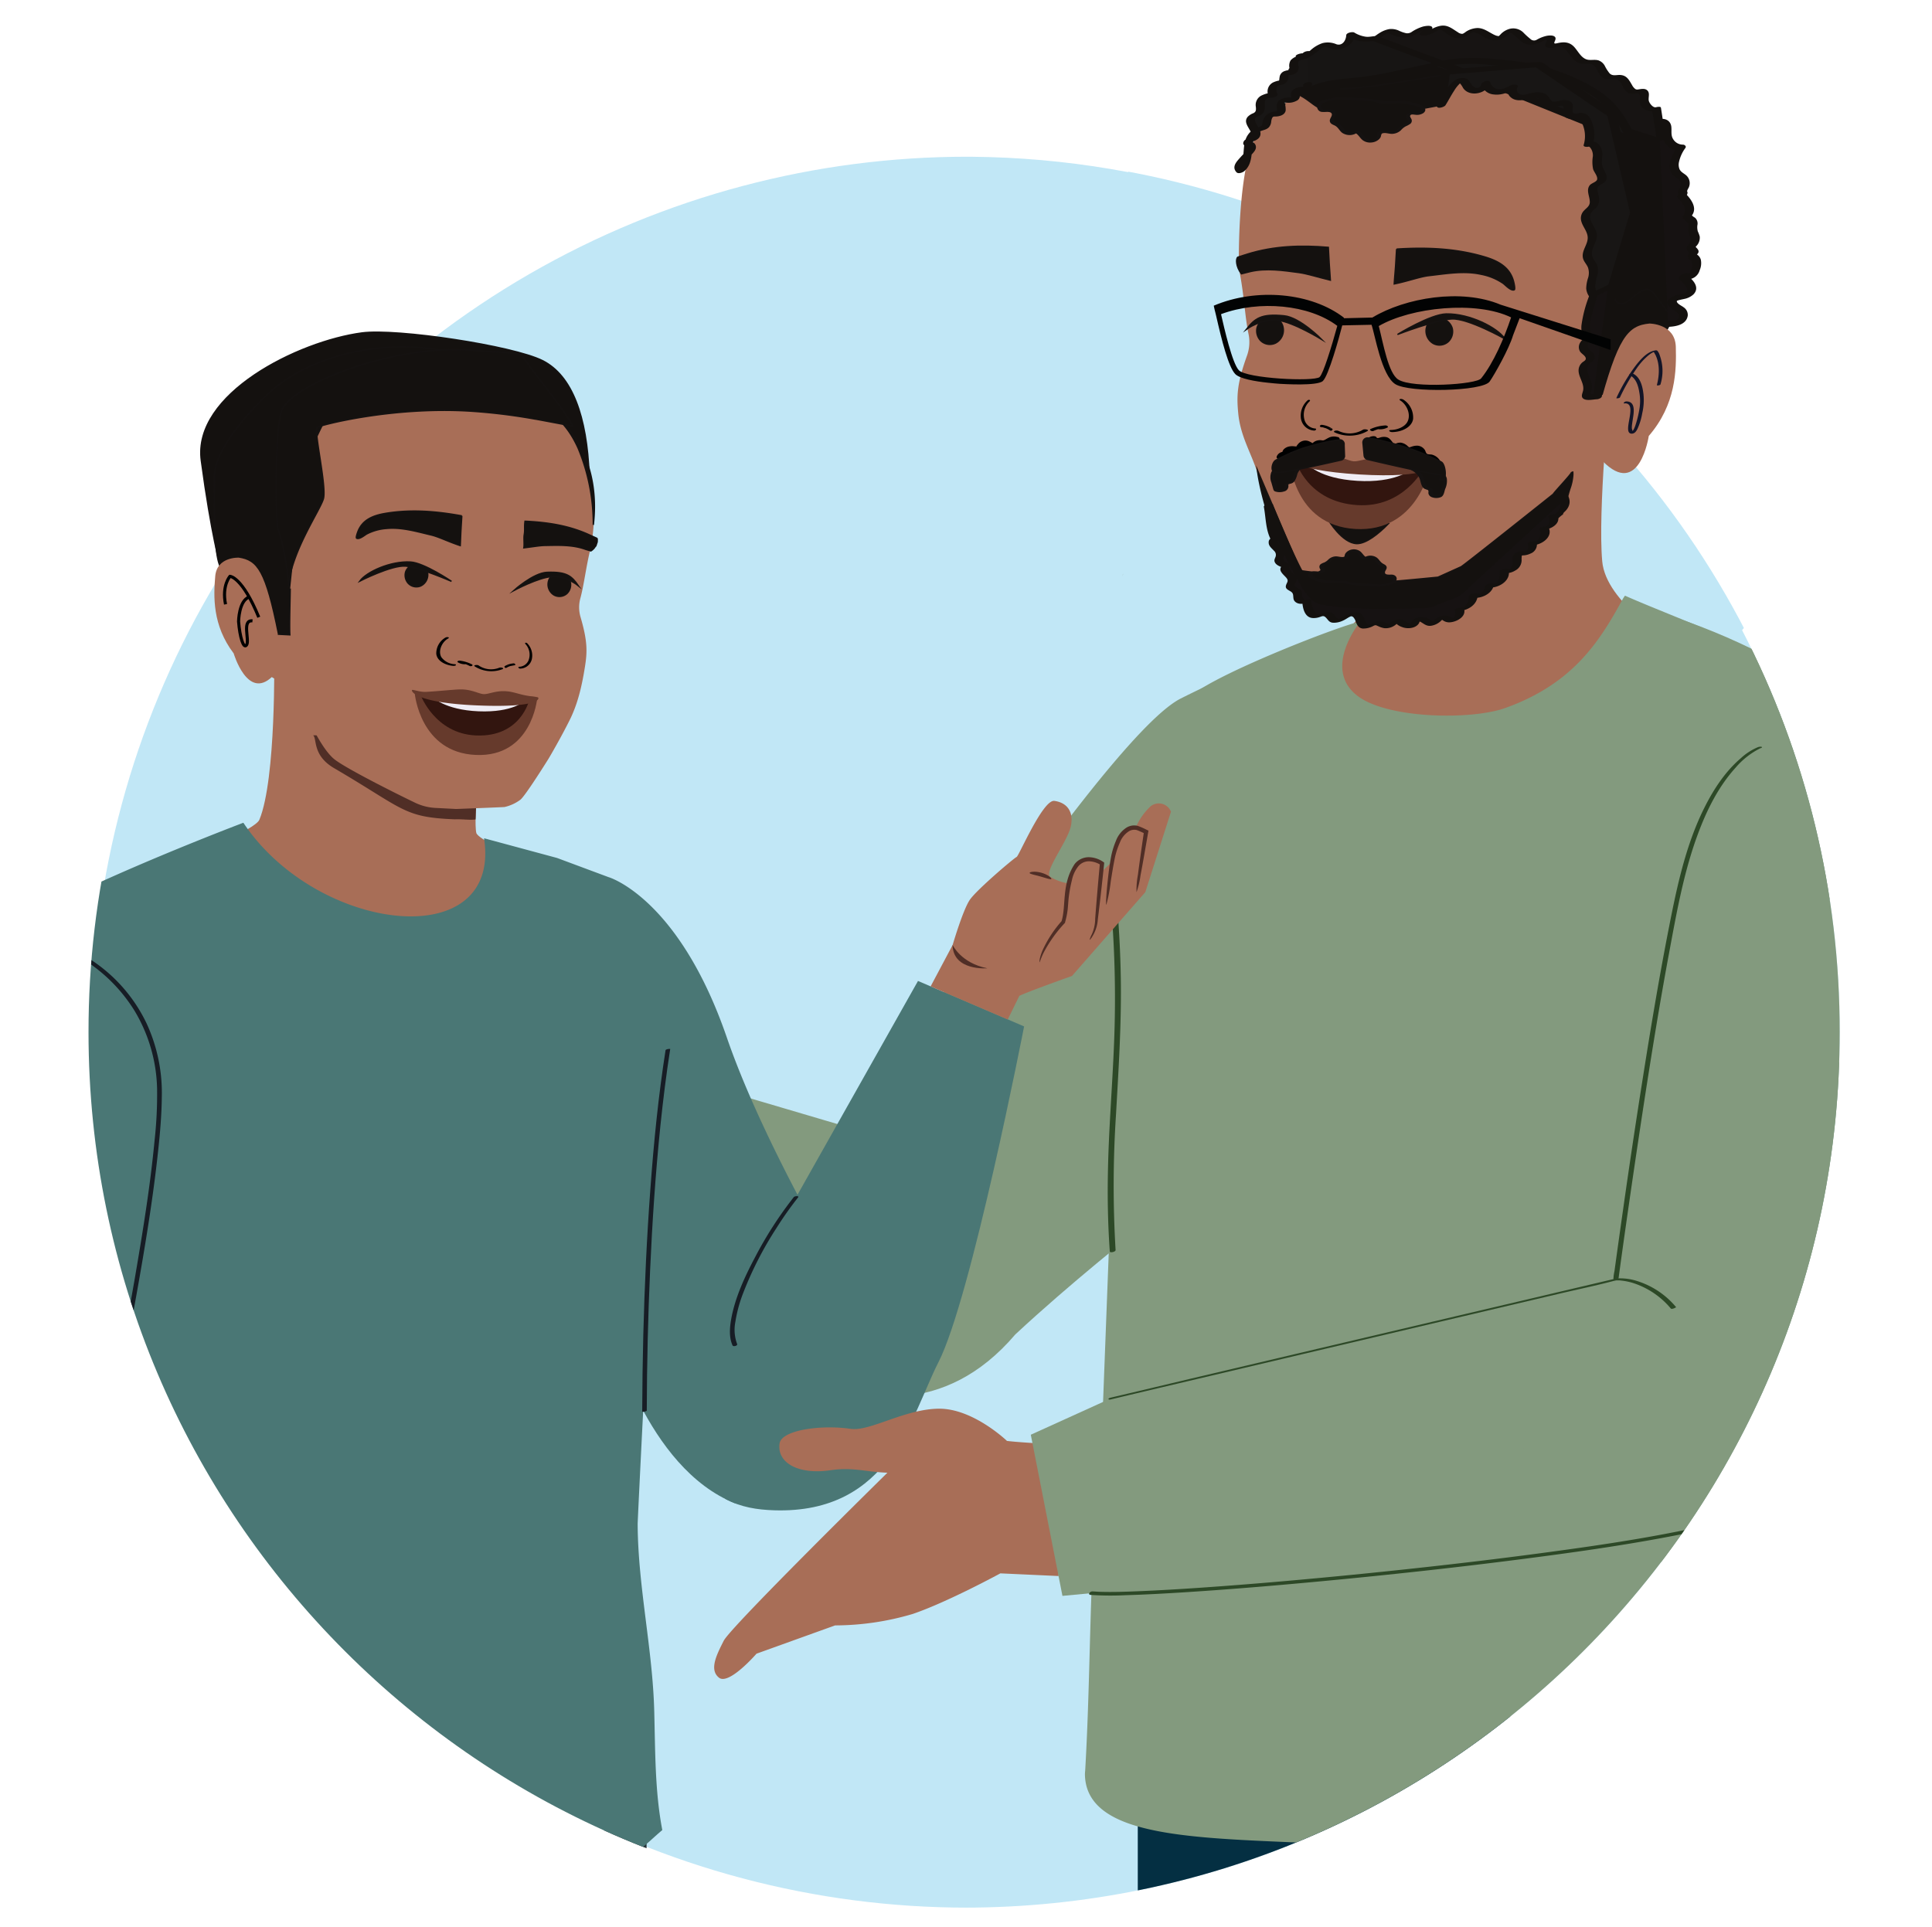<svg xmlns="http://www.w3.org/2000/svg" xmlns:xlink="http://www.w3.org/1999/xlink" viewBox="0 0 637.33 635.77"><defs><style>.cls-1,.cls-24{fill:none;}.cls-2{clip-path:url(#clip-path);}.cls-3{fill:#c1e7f6;}.cls-4{fill:#a86e57;}.cls-5{fill:#042f42;}.cls-6{fill:#839a7e;}.cls-7{fill:#253237;}.cls-8{fill:#4a7775;}.cls-9{fill:#83553d;}.cls-10,.cls-12{fill:#14110f;}.cls-10{stroke:#151211;stroke-width:0.45px;}.cls-10,.cls-24{stroke-miterlimit:10;}.cls-11{fill:#131427;}.cls-13{fill:#151211;}.cls-14{fill:#161212;}.cls-15{fill:#171413;}.cls-16{fill:#171514;}.cls-17{fill:#181615;}.cls-18{fill:#020303;}.cls-19{fill:#2d4927;}.cls-20{fill:#663a2c;}.cls-21{fill:#32150f;}.cls-22{fill:#f0edf5;}.cls-23{fill:#502e26;}.cls-24{stroke:#000;stroke-width:1.02px;}.cls-25{fill:#171d25;}</style><clipPath id="clip-path"><path class="cls-1" d="M574.68,207.92A126.58,126.58,0,1,0,372.12,56.79,289.78,289.78,0,0,0,192.57,80.31,126.6,126.6,0,0,0,37.2,272.77a289.59,289.59,0,0,0-8,67.79c0,159.53,129.33,288.85,288.85,288.85S606.88,500.09,606.88,340.56A287.59,287.59,0,0,0,574.68,207.92Z"/></clipPath></defs><g id="Layer_3" data-name="Layer 3"><g class="cls-2"><circle class="cls-3" cx="319.06" cy="340.56" r="288.85"/><path class="cls-4" d="M531,129.07s-3.94,39.51-2.46,56.12c1.24,13.85,22.63,26.16,22.63,26.16l-93.7,41.49-39-25.25s29.8-20.77,30.69-25.45-4.53-40.73-4.53-40.73"/><path class="cls-5" d="M375.33,663.44c67-15.93,113-44.5,151.52-82.64l1.1-14.52H375.33Z"/><path class="cls-6" d="M613.82,413.39c.46-38.61,1.66-74.29,1.66-74.29l-42.36,54.35c1.43-21.19,3.51-37.16,4.14-41.29,1.6-11,19.73-39.7,31.36-66.56a306.46,306.46,0,0,0-27.16-69.73c-17-8-35.58-14.94-45.42-19.34l-.62.93c-7.46,13.61-16.07,28-38.91,36.16-11.3,4-38.49,3.52-48.47-3.86-12.21-9,.68-24.65.68-24.65-6.24,1-53.91,19.65-57,25.93-.28.57-.47,1-.62,1.27l-21.39,77.42-6,157.35c-4.63,47.79-3.62,80.79-5.73,117.15a10.29,10.29,0,0,0-.08,1.46c.77,26.26,57.9,19.18,107.67,24.77,7.26.81,15.66,1.35,24.69,1.61A308.63,308.63,0,0,0,613.82,413.39Z"/><path class="cls-7" d="M213.29,656.08l0-50.54L131.43,596l-.87,19.14A307.38,307.38,0,0,0,213.29,656.08Z"/><path class="cls-4" d="M90.45,216.36s.7,40.62-4.89,54.12c-1.36,3.28-23.1,12.21-23.1,12.21l59.22,31.56,81.19-18s-44.7-17.39-45.74-21.43,1.42-34.13,1.42-34.13"/><path class="cls-6" d="M374.56,406.44s-7-36.91-20.52-50.78c-9-9.27-68.92,25.09-77.39,15.33l-130-38.37c-8.49-3.68-18.07-6.35-21.72,2.14l7.16,21.87c-3.34,7.77-6.36,38.31.9,42.64,31,18.51,116.32,51,128.94,55.47,21.89,7.76,49.6,13,73-14.45C353.13,423.34,374.56,406.44,374.56,406.44Z"/><path class="cls-8" d="M4.87,425.07A310.76,310.76,0,0,1,1.08,319.79c.1-.2.19-.41.29-.61,4.19-9,21.94-23.69,31-27.82,23.64-10.74,47.91-19.9,47.91-19.9,24.25,36.45,85.29,43.72,79.4,5.12l24.08,6.5,17,6.33c.08,0,23.15,6.83,39,52.89C253,380.78,283,429.53,283,429.53s-16.5,9.13-44.44,18.82c-8.13,2.54-20.65-22.32-24.21-20.66-.42.87-4,73.93-4,75.11.09,20.77,5,41.43,5.48,62.17.34,12.91.21,26.13,2.65,38.85-5.2,4.35-7.06,7.2-16.64,11.86-13.53,6.58-26.19,7.66-41.43,9.55,0,0-5.37,0-14-.18A309.81,309.81,0,0,1,22.13,480.54S8.19,446.05,4.87,425.07Z"/><path class="cls-9" d="M532.92,150.28a1.79,1.79,0,0,1,0,.24A.35.35,0,0,0,532.92,150.28Z"/><path class="cls-4" d="M473.07,198l-27.9-1.84-13.87-3.57c-1.42,0-7.16-14.52-8.08-16.36-2.83-5.72-6.53-13.22-8.2-19.4-1.79-6.61-5.77-12.42-6.54-20.35-.56-5.8-.47-9.85,2.9-19.19a13.25,13.25,0,0,0,.43-7.35c-1.1-5.45-1.37-11.81-2.69-19.11-.1-.58-.69-3.36-.45-4,0,0-.43-30.32,5.35-41S428.1,30.42,436.13,28.6s31.49.25,31.49.25l32.62-3.75,27.24,14.44,13.09,33.93-3.1,38.88L532.34,147"/><path class="cls-10" d="M528.32,109.21c-.25,3-4.44,17.9-4.87,20.82l15.58.16c5-10.18,11-22.15,12.84-24.87,2.91-4.23-4.44-25.88-4-33.76l.09-1.7c.4-7.56-6.48-19.79-18.4-32.71C509,14.92,510.05,14.71,477.35,16.06c-2.24.1-4.49.27-6.67.53C450.08,19,433,18.2,419.37,35c-9.8,12.1-2.19-3.24-1.66,5.4,1.07-17-2.6-3.07-.78-5,10.65-11.4,15.36,1.24,20.43.65a17,17,0,0,1,8.33,1c4.95,1.27,9.77.77,15.05.15,3.94-.46,13.93-2.41,14.78-2.58,2.7-1.76.71-12.06,5.6-12.64,11.36-1.34,26.67,4.1,32,6.8,6.36,3.19,21.61,10.16,18.94,27.4"/><path class="cls-10" d="M434.44,189a1.39,1.39,0,0,0,.53-.18c3-1.89,3.28-3,4.75-3.3a8.22,8.22,0,0,1,1.55-.31c4.21-.47,6.77-.84,17.81,6.58.22.15,15-1.33,15.27-1.34L482,187c1.29-.75,30.38-23.95,30.38-23.95.45-.79,5.74-6.35,6-7.11l.27-.12.18-.07a1.13,1.13,0,0,1,0,.15,4.78,4.78,0,0,1,0,1,16.33,16.33,0,0,1-.9,4.19c-.71,2.1-1.15,4.24-1.79,6.34-.22.75-.48,1.48-.77,2.2-3.29,1.93-24.62,27.36-36.53,32.87a51.35,51.35,0,0,1-9.62,1.17c-12.08.69-23.71.37-35.48-3.39a10.68,10.68,0,0,1-6.67-6.16c-3.33-8.29-10.67-26.71-12.27-39,3.09,7.18,9.62,22.55,14.11,33,.14.32,4.71.69,5.09.82"/><path class="cls-4" d="M528.59,152.05c12.25,12.59,15.31-8.21,15.31-8.21,9-10.43,9.12-21.68,8.92-29.38s-8.67-7.71-8.67-7.71c-7.2.67-10.47,4.48-16.85,28.63"/><path class="cls-10" d="M442.08,29.27c11.69.17,42.6-6.94,58.47-7.43,6.58-.21,27.84,16.71,30.56,20.5,6.22,8.67-9.4,27.65.95,55,3.42,9,9.11-6.41,13.6-.42s6.21,8.4,6.21,8.4c4.27-25.74,4.14-24.83-.75-50.54s-32.29-37.65-45.67-40.21S448.81,14.9,437,20"/><path class="cls-11" d="M534.41,131.08a64.14,64.14,0,0,1,5.5-9.54,21.19,21.19,0,0,1,4-4.4,7.6,7.6,0,0,1,1.26-.83,4,4,0,0,1,.38-.17c.26-.11,0,0,.25-.08-.15,0,.11,0-.06,0,.21,0-.25,0-.23,0s.57,1,.63,1.1c1.44,3.07,1.27,6.66.43,9.88-.07.27,1.11.1,1.19-.21a15.11,15.11,0,0,0-.26-9.65,4.09,4.09,0,0,0-.8-1.48.83.83,0,0,0-.66-.08c-2.62.4-4.78,2.89-6.32,4.83a58.06,58.06,0,0,0-6.51,10.87c-.09.2,1,.11,1.2-.21Z"/><path class="cls-11" d="M536,133.08c4.57-.12-1.24,10,2.28,10,1,0,1.52-.83,1.9-1.6a20.77,20.77,0,0,0,1.56-5.12,18.87,18.87,0,0,0,.41-6.3c-.29-2.52-1-5.69-3.57-6.84-.35-.16-1.46.35-1,.57,2.17,1,2.89,3.64,3.22,5.79a15.57,15.57,0,0,1,.11,4.72A34.41,34.41,0,0,1,539.6,140a9.83,9.83,0,0,1-.74,1.81,4.59,4.59,0,0,0-.37.57,1.84,1.84,0,0,1-.14.14l.4-.08a.53.53,0,0,1-.13-.13,7.47,7.47,0,0,1-.3-.91,7.35,7.35,0,0,1,.08-1.48c.13-1.08.35-2.16.47-3.24.22-2,.09-4.29-2.43-4.23-.44,0-1.28.69-.47.67Z"/><path class="cls-10" d="M472.72,105.21a4.71,4.71,0,0,1,5,1,4.48,4.48,0,0,1,1.34,2.13,4.63,4.63,0,0,1-1.14,4.23,4.32,4.32,0,0,1-5,.82,4.77,4.77,0,0,1-2.29-5.58,4.24,4.24,0,0,1,2-2.56"/><path class="cls-10" d="M421.15,105.07a4.7,4.7,0,0,0-5.06.86,4.54,4.54,0,0,0-1.38,2.11,4.67,4.67,0,0,0,1.06,4.25,4.33,4.33,0,0,0,5,.91,4.77,4.77,0,0,0,2.41-5.53,4.26,4.26,0,0,0-2-2.6"/><path class="cls-10" d="M436,112s-7.13-7.27-12.39-7.8c-7.68-.79-9.67.93-12.43,4.43,0,0,5.07-3.64,10.47-2.94C426.76,106.34,436,112,436,112Z"/><path class="cls-10" d="M461,110.36s10.84-6.7,16.13-6.78c7.72-.13,16.88,4.52,19.33,8.24,0,0-12.06-6.82-17.5-6.59C473.71,105.46,461,110.36,461,110.36Z"/><path class="cls-10" d="M460.71,82.18l-.33,5.5c-.09,1.4-.38,4.59-.45,6,4.48-.9,8.56-2.42,11.44-2.74,5.71-.64,11.59-1.7,17.25-.44a19.23,19.23,0,0,1,7.26,3c.69.49,2.51,2.55,3.62,2.12.45-.18-.13-2.48-.19-2.71-1.19-4.65-4.93-6.78-9.58-8.16-9.47-2.82-19.16-3.2-29-2.57"/><path class="cls-10" d="M408.36,84.84l3.14-1c8.72-2.71,17.63-3,26.69-2.23l.3,5.51c.08,1.4.3,3.92.37,5.32-4.12-1-7.7-2.16-10.35-2.51-5.25-.71-10.79-1.53-16-.34-.42.09-2.64.64-3,.75C407.67,87.94,407.65,85.28,408.36,84.84Z"/><path class="cls-10" d="M458,172.8l-19.8-1.22s4.6,7.73,9.43,7.78C450.64,179.39,454.73,176.17,458,172.8Z"/><path d="M441.62,142.21a8.55,8.55,0,0,0,8-.43c.51-.32,2.19,0,1.47.45a12,12,0,0,1-10.86.41c-.29-.16-.23-.38.13-.5a1.86,1.86,0,0,1,1.28.07"/><path d="M452.06,141.58a13.9,13.9,0,0,1,4.93-1.21,1.07,1.07,0,0,1,.75.25c.14.13.17.31,0,.42a5.23,5.23,0,0,1-2.7.6,1,1,0,0,1-.83-.34c-.15-.23.13-.38.36-.38a4.11,4.11,0,0,0,2.18-.49l.73.66a12.29,12.29,0,0,0-4.4,1.1,1,1,0,0,1-.9-.11c-.18-.11-.37-.37-.1-.5"/><path d="M458.8,141.86c2,0,4.33-.89,5.32-2.41,1.5-2.3.16-5.89-2.3-7.39-.27-.16-.13-.37.15-.43a1.6,1.6,0,0,1,1,.24,7,7,0,0,1,3.18,6.41c-.32,2-2.24,3.41-4.62,4a10.79,10.79,0,0,1-2.21.29c-.3,0-.84-.1-1-.34s.13-.35.41-.35"/><path d="M438,141.15a.26.26,0,0,0-.24-.39,2.3,2.3,0,0,1-1.54-.53c-.18.21-.35.43-.53.65a6.83,6.83,0,0,1,3.1,1.17.55.55,0,0,0,.64-.1c.12-.11.26-.36.07-.49"/><path d="M439.49,141.46a7.44,7.44,0,0,0-3.47-1.29.65.65,0,0,0-.53.23.29.29,0,0,0,0,.42"/><path d="M433.86,141.38a4,4,0,0,1-3.42-2.5,6.09,6.09,0,0,1,1.61-6.51.24.24,0,0,0-.09-.43.74.74,0,0,0-.69.22,6.75,6.75,0,0,0-2.16,5.52,4.68,4.68,0,0,0,2.94,4.06,4.78,4.78,0,0,0,1.43.32.7.7,0,0,0,.65-.32c.1-.24-.08-.35-.27-.36"/><path class="cls-12" d="M435.73,34a7.35,7.35,0,0,1,3.44-1.07l1.34-.38q5.91.11,11.81.55a8.42,8.42,0,0,1,2.86.57l.26.14q4.38,0,8.76.07l1.32.4a8.12,8.12,0,0,1,3.39,1.08,1.14,1.14,0,0,1-.33,2.13c-1.2.34-2.95-.35-3.8.31s.78,1.87.21,2.74c-.35.54-1.41.69-2.11,1.07s-1.13,1.21-1.91,1.7a4.05,4.05,0,0,1-3.1.32c-1.11.05-2.57-.44-2.94.31a1.26,1.26,0,0,0-.05.64,2.21,2.21,0,0,1-1.73,2,3.61,3.61,0,0,1-3.1-.53c-.75-.6-1-1.49-1.81-2a7,7,0,0,0-.86-.46,2.76,2.76,0,0,1-1,.57,3.64,3.64,0,0,1-3.1-.52c-.75-.6-1-1.5-1.82-2s-1.72-.7-2.05-1.35c-.52-1,1.24-2.27.35-3.14s-2.59-.1-3.77-.56A1.38,1.38,0,0,1,435.73,34Z"/><path class="cls-13" d="M436.14,34.16a8.51,8.51,0,0,1,3.17-.95A5.79,5.79,0,0,1,441,32.9c2.71.1,5.41.17,8.12.33,1.35.09,2.73.12,4.07.32a16.51,16.51,0,0,1,1.73.53,5.62,5.62,0,0,0,1.48.05h3.89a22.41,22.41,0,0,1,3.67.11c.53.1,1,.31,1.57.42.93.19,3.09.4,3.27,1.62s-2.24.75-2.84.78a2.6,2.6,0,0,0-1.88.73,1.19,1.19,0,0,0,0,1.33,3.28,3.28,0,0,1,.35.79c.09.83-.61.87-1.2,1.11a5.27,5.27,0,0,0-1.93,1.38c-1.16,1.17-2.36.85-3.83.76a5.07,5.07,0,0,0-2.42.12c-.82.37-.67.85-.81,1.6-.37,2-3.05,1.49-4,.33a6.4,6.4,0,0,0-2.28-2.08,1.09,1.09,0,0,0-1,.2c-1.34,1-2.85.24-3.69-.86A6,6,0,0,0,442,41.13c-.57-.39-1.61-.58-1.91-1.25s.27-1.24.48-1.85c.37-1.12-.42-1.7-1.47-1.83-.62-.07-1.25,0-1.87,0-1.26-.06-1.95-1.16-.92-2.12.56-.53-.73-.55-1.06-.24a1.69,1.69,0,0,0,1,3.09c.87.13,3-.41,3.11.84,0,.8-.84,1.43-.66,2.29s1.08,1.07,1.71,1.41c1.06.58,1.42,1.63,2.33,2.34a4.42,4.42,0,0,0,5.24-.22l-1.05.21c1.24.59,1.58,1.64,2.58,2.44a4.06,4.06,0,0,0,2.82.78,4.18,4.18,0,0,0,2.33-.86,2.55,2.55,0,0,0,.82-1c.06-.17.07-.35.12-.51.15-.48.17-.62.68-.71,1-.19,2.16.33,3.21.21a4.43,4.43,0,0,0,2.66-1.19,5.39,5.39,0,0,1,1.64-1.31A7,7,0,0,0,465,41a1.29,1.29,0,0,0,.65-1.59c-.09-.31-.52-.78-.48-1.11.08-.81,1.28-.45,1.81-.43a3.8,3.8,0,0,0,2.61-.6c1.89-1.61-1.19-2.93-2.45-3.22-.77-.17-1.53-.36-2.31-.55a17.91,17.91,0,0,0-3.81-.16,41.47,41.47,0,0,1-4.86,0c-1.22-.17-2.36-.6-3.61-.7-3.76-.31-7.54-.49-11.31-.55a8.63,8.63,0,0,0-2.13.41,9.9,9.9,0,0,0-3.81,1.21C434.58,34.25,435.71,34.45,436.14,34.16Z"/><path class="cls-12" d="M459.63,192.09a5.86,5.86,0,0,1-2.81.82l-1.09.3q-4.78-.17-9.55-.61a6.7,6.7,0,0,1-2.3-.49l-.22-.12c-2.36,0-4.72-.06-7.08-.17l-1.07-.34a6.68,6.68,0,0,1-2.73-.92.93.93,0,0,1,.29-1.72c1-.26,2.39.32,3.08-.2s-.6-1.53-.13-2.22c.29-.44,1.15-.55,1.72-.84s.93-1,1.57-1.35a3.32,3.32,0,0,1,2.51-.22c.9,0,2.08.39,2.39-.21a1,1,0,0,0,.05-.52,1.77,1.77,0,0,1,1.43-1.57,2.91,2.91,0,0,1,2.5.46c.6.5.79,1.22,1.44,1.69a5.62,5.62,0,0,0,.69.38,2.17,2.17,0,0,1,.85-.45,2.92,2.92,0,0,1,2.5.47c.6.49.79,1.22,1.44,1.68s1.39.59,1.64,1.12c.41.84-1,1.82-.32,2.54s2.1.11,3.05.5A1.12,1.12,0,0,1,459.63,192.09Z"/><path class="cls-13" d="M459.21,191.89a8.58,8.58,0,0,1-3.94.91c-2.07-.06-4.15-.2-6.21-.36-1-.08-2-.14-3-.26s-1.69-.56-2.6-.58a53.42,53.42,0,0,1-6.33-.16c-.42-.06-.79-.23-1.2-.33a5.46,5.46,0,0,1-2.54-.86c-.62-.59-.29-1,.42-1.08.33,0,.68.07,1,.08a3.13,3.13,0,0,0,1.54-.28c1.44-.77-.22-1.83.48-2.58.39-.42,1.22-.48,1.7-.84.3-.23.5-.52.78-.76.71-.62,1.35-.47,2.2-.4s2.77.48,3.35-.62c.2-.38,0-.77.27-1.15.59-.85,2.06-.63,2.73.08s1,1.4,1.94,1.87a1,1,0,0,0,.94-.12,2.08,2.08,0,0,1,2.83.62,5.15,5.15,0,0,0,1,1.2c.51.37,1.56.56,1.57,1.34,0,.45-.45.87-.54,1.31-.15.75.32,1.18,1,1.34a7,7,0,0,0,1.45.07c.93,0,2,.68,1,1.64-.56.53.74.55,1.07.24,1-.92.8-2.22-.58-2.57-.7-.18-2.67.29-2.67-.76,0-.61.65-1.06.57-1.72s-.73-.9-1.24-1.2c-.92-.54-1.24-1.4-2.05-2a3.73,3.73,0,0,0-4.29.1l.94-.12c-1-.52-1.36-1.55-2.28-2.16a3.59,3.59,0,0,0-2.42-.5,3.4,3.4,0,0,0-2,1,1.87,1.87,0,0,0-.45.72c-.16.51,0,.7-.54.77-.93.12-1.87-.32-2.83-.17a3.8,3.8,0,0,0-2.07,1,4.34,4.34,0,0,1-1.4,1,4.82,4.82,0,0,0-1.1.52,1.11,1.11,0,0,0-.32,1.45c.2.5.53.85-.28,1-.4,0-.86-.08-1.27-.07A2.67,2.67,0,0,0,432,189c-1.27,1.35.95,2.33,2,2.59.68.18,1.38.37,2.06.53a17.84,17.84,0,0,0,3.35.17,23.53,23.53,0,0,1,3.76.1c1,.19,2,.5,3,.6a83.51,83.51,0,0,0,9.07.58,11.1,11.1,0,0,0,1.88-.35,7.37,7.37,0,0,0,2.92-.94C460.78,191.81,459.65,191.6,459.21,191.89Z"/><path class="cls-14" d="M550.29,106.87a7.38,7.38,0,0,0,3.5-.58,2.55,2.55,0,0,0,1.39-3c-.7-1.76-3.85-2.21-3.57-4.08,1.64-1.77,5.31-.88,6.29-3.09.8-1.78-1.07-3.55-2.71-4.61,1.23-1.07.83-.07,2.43-.4s2.64-4.1,1.81-5.49c-.94-1.58-1.55-.37-.89-2.08,1.27-.34-1.43-1.53-.44-2.39a3,3,0,0,0,.9-3.52c-.77-1.38-.58-2.37-.48-4,.09-1.35-2.54-1.71-1.69-2.75,1.55-1.91-.3-4.64-2.05-6.37,1.1-.67-.19-1,.53-2a3.11,3.11,0,0,0,.11-3.62,14.16,14.16,0,0,0-1.88-1.44c-2.46-2.14-.74-6.14,1.11-8.83a4.68,4.68,0,0,1-4.71-4,14.77,14.77,0,0,0-.18-3.2c-.35-1-1.77-1.77-2.49-1"/><path class="cls-12" d="M549.76,107.84c2.56,0,6.56-.49,7-3.73a3,3,0,0,0-1.33-2.7c-.68-.55-2.07-1.06-2.33-2-.06-.22-.24.11,0-.1a2.29,2.29,0,0,1,.69-.26c.56-.17,1.15-.26,1.72-.4a6.23,6.23,0,0,0,3.14-1.53c2.28-2.38-.29-5-2.33-6.4l-.19,1.36c.82-.68-1.21-.34-.53-.08a2.63,2.63,0,0,0,.83.14,4.08,4.08,0,0,0,4.27-3,5.77,5.77,0,0,0,.37-3.45,3.06,3.06,0,0,0-.93-1.46c-.08-.06-.37-.37-.51-.35-.23-.14-.19,0,.1.32a2.7,2.7,0,0,1,.18-.57l-.76.64c.74-.26,1.42-.89,1.09-1.71a2.79,2.79,0,0,0-.61-.8,1.27,1.27,0,0,1-.26-.36c0-.09,0-.07-.08.08l.26-.25a3.93,3.93,0,0,0,1.16-3.19,10.8,10.8,0,0,0-.64-1.72,5.34,5.34,0,0,1-.14-2,2.52,2.52,0,0,0-.66-2.37c-.27-.25-.76-.45-1-.75s0-.18.19-.64c1.25-2.38-.76-5-2.38-6.64l-.4,1.18a1.79,1.79,0,0,0,1-1.59c0-.15-.15-.34-.14-.48a3.71,3.71,0,0,1,.47-1,3.45,3.45,0,0,0-.9-4.29c-.75-.6-1.63-1-2.06-1.9a4,4,0,0,1-.22-2.21A12.12,12.12,0,0,1,556,48.79c.38-.57-.34-1.08-.85-1.07a3.74,3.74,0,0,1-3.2-1.8c-.83-1.28-.45-2.68-.61-4.09-.3-2.74-3.42-3.32-5.3-1.71-.52.44-.21,1.06.34,1.25a2.23,2.23,0,0,0,2.07-.55l-.83.3.25.16c.15.29.34.41.45.74a6.71,6.71,0,0,1,.09,1.95,5.48,5.48,0,0,0,.67,2.89,5.77,5.77,0,0,0,5,2.79l-.85-1.08c-1.53,2.28-3.37,5.73-1.92,8.46.75,1.41,3,1.91,3.12,3.57.09,1-.53,1.53-.78,2.38a1.66,1.66,0,0,0-.07.7,1.35,1.35,0,0,0,.08.36c0,.22.08.21.14,0-.32.23-.79.8-.41,1.19,1.24,1.25,3.25,3.46,2.23,5.34-.26.48-.61.83-.41,1.41s.76.84,1.18,1.18c.73.59.58,1,.54,1.89a6.17,6.17,0,0,0,.24,2.3c.38,1.06.91,1.8.21,2.91-.37.58-1,.9-1,1.66a2.19,2.19,0,0,0,.67,1.29c.09.09.17.19.25.28.22.39.42.17.59-.66-.4-.1-.8.78-.9,1a1.42,1.42,0,0,0-.06,1.38c.36.5.92.52,1.17,1.21a4.34,4.34,0,0,1-.84,3.8c-.24.21.41,0,0,0-.23,0-.47-.12-.72-.13a3.39,3.39,0,0,0-2.29.9c-.44.36-.82.94-.2,1.36,1.23.82,4.17,3.65,1.42,4.47-1.67.49-3.89.6-5.06,2.09s.92,2.84,1.94,3.53c.74.49,1.65,1.1,1.43,2.12-.29,1.39-1.83,1.36-3,1.37-.65,0-1.6.18-1.91.85s.24,1.08.85,1.08Z"/><path class="cls-15" d="M548,45.74c-.26-1.45-1.27-8.35-1.53-9.8a3.22,3.22,0,0,1-4.07-2.89c0-1,.36-2.16-.4-2.76s-1.92.08-2.91,0c-2.2-.21-2.34-3.8-4.37-4.66-1.28-.54-2.81.22-4.11-.26-2-.73-2.14-3.74-4-4.65-1.3-.64-2.9,0-4.28-.46-3-1-3.82-5.47-7-5.65-1.14-.07-2.24.66-3.38.51-2-.28,1.11-2.27-.91-2.66-1.86-.35-3.44,1.56-5.32,1.68-3.07.2-4.88-5-7.77-4-1.25.44-2,1.81-3.2,2.3-2.86,1.16-5.59-3-8.62-2.44-1.52.29-2.67,1.75-4.22,1.87-2.4.2-4.1-2.84-6.51-2.76-1.92,0-3.43,2.1-5.33,1.91-1.34-.14,2-1.47.71-1.72-2.26-.44-4.06,2-6.32,2.36-1.9.31-3.68-.86-5.52-1.41s-6.11,2.91-6.26,4.82"/><path class="cls-12" d="M549.44,45.34c-.57-3.25-1-6.53-1.53-9.79-.09-.52-1.37-.24-1.61-.17-1,.27-2.18-1.3-2.38-2.09-.26-1,.37-2.32-.31-3.24s-1.84-.75-2.76-.61c-.61.09-1,.23-1.48-.14a3.92,3.92,0,0,1-1-1.26c-1-1.7-1.73-3.18-3.89-3.3-1.22-.07-2.49.45-3.48-.51a13,13,0,0,1-1.63-2.55,3.93,3.93,0,0,0-2-1.74c-1.32-.43-2.77.09-4.06-.36-1.86-.66-2.81-2.84-4.1-4.18-1.59-1.65-3.46-1.62-5.57-1.13s.21-1.19-.72-2.12c-.59-.59-1.91-.46-2.63-.34a11.34,11.34,0,0,0-3.26,1.25,1.73,1.73,0,0,1-2.23-.25,24.55,24.55,0,0,1-2.08-1.87A4.76,4.76,0,0,0,498,9.52,6.44,6.44,0,0,0,495.34,11c-.31.27-.76.9-1.17,1,.38-.1-.4-.18-.44-.19a7.38,7.38,0,0,1-.82-.33c-1.85-.89-3.44-2.27-5.6-2.23a7.44,7.44,0,0,0-3.38,1c-.45.25-1.07.85-1.56.92a2.5,2.5,0,0,1-1.45-.54c-1.85-1.13-3.29-2.48-5.62-2.13a8.85,8.85,0,0,0-3,1.11,7.5,7.5,0,0,0-1.33.74c-.06.63.59,0,.7-.12.35-.28,1.11-.78.76-1.29-.48-.7-2.3-.34-2.93-.2a13.69,13.69,0,0,0-3.68,1.7,2.59,2.59,0,0,1-1.93.52,11,11,0,0,1-2.22-.75,6,6,0,0,0-3.38-.61,8.82,8.82,0,0,0-3.17,1.26c-1.51.93-3.64,2.55-3.91,4.45-.12.9,2.79.36,2.9-.45.22-1.6,2.11-3.26,3.51-3.86a1.69,1.69,0,0,1,.27-.12c-.16,0-.41-.15.24.13s1.17.45,1.76.68a8.18,8.18,0,0,0,3.9.67,8.67,8.67,0,0,0,3.14-1c.53-.27,1-.59,1.54-.89.24-.15.5-.27.75-.41a1.38,1.38,0,0,0,.42-.31c-.43.47-2.24,1.48-.8,1.89a5.19,5.19,0,0,0,3-.36,10.16,10.16,0,0,0,1.56-.75c.38-.21.92-.7,1.35-.74.94-.08,2,1,2.75,1.46a6.89,6.89,0,0,0,2.57,1.24,6,6,0,0,0,3.18-.38c.93-.36,2.07-1.51,3.06-1.44A7.14,7.14,0,0,1,489,11.91a10.5,10.5,0,0,0,2.78,1.29,6.26,6.26,0,0,0,5.65-1.73,4.43,4.43,0,0,1,.8-.71s-.37,0-.14,0a2.29,2.29,0,0,1,1,.53A20.38,20.38,0,0,1,501.07,13a5.37,5.37,0,0,0,4.72,1.73,10.41,10.41,0,0,0,3.15-1.17c.6-.32,1.57-.82,1.19.25-.14.39-.5.85-.35,1.29.25.76,1.52.72,2.12.69,1.05-.05,2.28-.77,3.29-.34a5.81,5.81,0,0,1,2,1.85c1.19,1.5,2.27,3.21,4.26,3.66,1.2.28,2.63-.19,3.75.31s1.48,1.56,2,2.47a4.65,4.65,0,0,0,1.92,2.12c1.3.61,2.58,0,3.9.24,2,.33,2.22,3.33,3.77,4.38,1,.68,2,.39,3.16.32,1.59-.1.82,1.93,1,2.95.37,2.69,3.47,3.34,5.66,2.75L545,36.33c.57,3.26,1,6.54,1.53,9.8.13.76,3.07.09,2.92-.79Z"/><path class="cls-16" d="M518.06,26.37c10.94,4.89,15.31,9,20.29,19.94L475.66,21a57.27,57.27,0,0,1,13.87-.75C501.46,21.29,507.13,21.48,518.06,26.37Z"/><path class="cls-12" d="M516.93,27.17c4.34,1.95,8.72,4.17,12.16,7.54s5.8,7.64,7.8,12l2.32-1.32L518,36.82,484.24,23.17l-7.72-3.11-1,1.91a57.49,57.49,0,0,1,12.56-.82c3.56.23,7.14.57,10.68,1a62.93,62.93,0,0,1,18.46,5.16c1.12.5,3.38-1.11,1.71-1.85a65.21,65.21,0,0,0-19.12-5.29c-3.62-.42-7.27-.78-10.91-1a62.18,62.18,0,0,0-13.07.83c-.87.14-2.54,1.3-1,1.92L496,30.47l33.76,13.64,7.72,3.12c.61.25,2.78-.32,2.32-1.32-2.07-4.49-4.45-8.95-8-12.44s-8-5.86-12.58-7.9a2.09,2.09,0,0,0-2.09.2C516.72,26.06,516.24,26.86,516.93,27.17Z"/><path class="cls-16" d="M426.54,22.71c.32-.13.63-.25.93-.4,1.55-.74,2.83-2.95,1.5-4,3,1.4,5.49-3.82,8.81-3.6a18.14,18.14,0,0,1,2.74.79,4.37,4.37,0,0,0,5.07-4.07,10.53,10.53,0,0,0,7.94,1.27L475.66,21c-10,1.59-20.21,4.78-29.75,5.5-4.6.34-9.28.84-13.47,2.75-3.06,1.4-6.89,2.06-10,3.55C423.78,29.42,425.12,26.05,426.54,22.71Z"/><path class="cls-12" d="M427.11,23.27c1.84-.74,5.49-3.33,3.22-5.56L427.8,19a5.64,5.64,0,0,0,5-.69A25.83,25.83,0,0,0,435,16.69a5.2,5.2,0,0,1,2-1.23c.88-.15,2.11.68,3,.82a6.64,6.64,0,0,0,3.27-.43,5.56,5.56,0,0,0,3.83-4.66l-2.63.88a12.64,12.64,0,0,0,9.29,1.28h-1.35l19.35,7.27,2.79,1.05,1.37-1.46c-9.44,1.53-18.67,4.4-28.2,5.36-4.52.46-9,.7-13.35,2.15-2,.68-4,1.61-6,2.25a52.52,52.52,0,0,0-6.46,2.25l2,.37c1.36-3.37,2.71-6.73,4.13-10.08.36-.85-2.53-.53-2.92.39-1.41,3.35-2.76,6.71-4.12,10.08-.36.88,1.75.49,2,.36a50.73,50.73,0,0,1,6.11-2.12c2.05-.65,4-1.58,6-2.26,4.21-1.4,8.66-1.45,13-1.95,9.22-1.06,18.16-3.78,27.31-5.26.38-.06,2.55-1,1.38-1.45l-21.36-8a4.4,4.4,0,0,0-1.37-.4c-1.2,0-2.32.37-3.56.21a10,10,0,0,1-3.78-1.38c-.55-.32-2.58.05-2.63.88-.09,1.77-1.3,3.6-3.22,3a7.16,7.16,0,0,0-4.58-.39,10.87,10.87,0,0,0-3.56,2c-.66.51-1.74,1.77-2.63,1.41-.54-.23-3.38.41-2.53,1.24,1.32,1.3-.47,2.85-1.64,3.32-.38.15-1.18.62-.79,1.12S426.68,23.44,427.11,23.27Z"/><path class="cls-14" d="M418.38,166.84c.59,3,.8,8,2.23,10.66-1.1.29-.74,2,.07,2.82s1.94,1.7,1.64,2.8c-.1.39-.38.71-.48,1.1-.3,1.21,1.17,2.05,2.36,2.44-.86.59-.23,2,.55,2.64s1.79,1.57,1.46,2.56c-.17.48-.64.86-.66,1.37,0,1.07,1.72,1.17,2.26,2.1.31.53.12,1.21.24,1.82a2,2,0,0,0,3,1.19c.12,2.18.9,5,3.09,5,1.35,0,2.71-1.23,3.91-.61.74.38,1,1.32,1.71,1.8,2.29,1.65,5.49-3.16,7.78-1.5,1.23.89,1.06,3.12,2.47,3.68s2.62-1,4.05-1.06,3,1.55,4.47.91c.61-.28,1-.92,1.51-1.33,1.23-.94,2.33.64,3.78,1.18,2.59,1,2.92-.92,2.92-.92.88-1.8,1.9-1.6,3.59-.53A4.23,4.23,0,0,0,472,206c1.62.17,2.53-2.47,4.14-2.23a5.1,5.1,0,0,1,1.58.83c1.92,1,4.5-1.48,3.54-3.44a4.54,4.54,0,0,0,4.64-4.65,4.11,4.11,0,0,0,5.34-3.29c2.67.89,5.7-2.17,4.79-4.83a3.26,3.26,0,0,0,4.35-2.76c0-1-.35-2.37.54-2.91.59-.35,1.33,0,2,0a2.61,2.61,0,0,0,2.39-3.44c2.64.81,5.33-2.79,3.8-5.1,2.09.59,4.15-2.24,3-4.05,2.91.07,5.08-3.7,3.58-6.18l-35.37,32.58-8.85,3.46s-30.76,1.12-36.4-1.8S418.38,166.84,418.38,166.84Z"/><path class="cls-12" d="M416.92,167.23c.67,3.51.58,7.41,2.23,10.66l1-.75c-.87.35-1.67.8-1.64,1.84,0,1.23,1,1.89,1.74,2.73a1.8,1.8,0,0,1,.53,2c-.19.56-.5,1-.32,1.58.33,1.07,1.63,1.58,2.59,1.91l-.13-.48c-1.59,1.48.64,2.93,1.48,4s0,1.51-.21,2.56c-.15.69.29,1.1.84,1.43.74.46,1.43.67,1.55,1.65s0,1.57.71,2.21c1.34,1.17,3.56.58,4.91-.23l-2.59.33c.15,2.1.8,5,3.33,5.24a5.92,5.92,0,0,0,2.09-.22c.82-.21,1.43-.73,2.16-.1.91.78,1.11,1.73,2.48,1.87a6.79,6.79,0,0,0,3.34-.69c1-.42,1.82-1.16,2.81-1.49.39-.13-.31-.07,0,0a1.63,1.63,0,0,1,.64.39,3.94,3.94,0,0,1,.76,1.39c.45,1.13.91,2.14,2.23,2.31a6.71,6.71,0,0,0,3.63-.87c.74-.35.75-.24,1.65.14a6.53,6.53,0,0,0,2,.63,5.22,5.22,0,0,0,3.48-1,3.2,3.2,0,0,0,.73-.69l.24-.25c-.87.13-1,.3-.5.5a5.23,5.23,0,0,0,1.83,1.06c1.73.71,4.56.49,5.6-1.29.07-.12.09-.26.15-.38l.17-.33c.51-.56.27-.59-.71-.11,0,0,.89.41,1,.46,1.2.71,1.92,1.43,3.42,1.22a6,6,0,0,0,3.31-1.71c.2-.19.42-.37.6-.56.43-.31.27-.24-.47.22l.61.4a3.45,3.45,0,0,0,1.83.53c2.28,0,6-1.87,4.85-4.68l-2.4,1c3.3.06,7.12-1.95,7-5.66l-2.66,1c2.95,1,7.52-.78,8-4.12l-2.64.82c3.32.92,8.58-1.8,7.45-5.79l-2.66,1a6.08,6.08,0,0,0,4.91-.68,3.86,3.86,0,0,0,2.06-3.87A12.75,12.75,0,0,0,502,183c.13-.22,0-.2-.26,0s-.44.19-.2.19a1.64,1.64,0,0,0,.7.06,6,6,0,0,0,2.67-.62,3.23,3.23,0,0,0,2-3.82l-2.66,1c3.14.77,8.66-2.31,6.46-6.07l-2.65,1c2.57.53,7.45-1.77,5.61-5l-2.08,1c3.44-.08,7.71-3.43,5.66-7.19-.4-.73-2.37.11-2.79.49l-16.67,15.36-11.91,11-4.33,4a22.49,22.49,0,0,0-2.27,2.09c-.51.6,1.2-.46.32-.17s-2,.78-3,1.17l-3.72,1.46-1.32.52c-1,.38-.18-.2.61-.05a16.29,16.29,0,0,0-3,.08q-3.61.09-7.22.11c-6,0-12.09,0-18.1-.52a28.86,28.86,0,0,1-6.47-1.06,7.52,7.52,0,0,1-3.52-3c-3.43-4.58-5.87-10-8.24-15.17q-2.86-6.24-5.41-12.63l-.27-.69c-.29-.73-3.16.19-2.92.78,1.27,3.25,2.63,6.47,4,9.66a128.11,128.11,0,0,0,8.26,16.43,18.49,18.49,0,0,0,3.84,4.86c1.35,1.06,3.26,1.33,4.91,1.58a123.38,123.38,0,0,0,17.72,1q7.15,0,14.33-.18a9.44,9.44,0,0,0,3.29-.79l7-2.73c2.06-.81,3.61-2.72,5.21-4.2l11.21-10.33,20-18.39.38-.34-2.79.49a3.74,3.74,0,0,1,.25,3.1,4.24,4.24,0,0,1-.74,1.33,2.92,2.92,0,0,1-.55.56c-.34.26,0,.18-.45.19-.24,0-2.39.47-2.09,1a2.28,2.28,0,0,1,.23,1.89,3.09,3.09,0,0,1-.41.81,1.61,1.61,0,0,1-.32.37c-.38.27-.31.28.2,0-.34-.06-3,.34-2.66,1A2.87,2.87,0,0,1,508,177a3.72,3.72,0,0,1-.61,1.08,2.19,2.19,0,0,1-.48.48c-.27.18.34.2-.31,0-.4-.1-2.9.23-2.65,1a2.26,2.26,0,0,1,0,1.64c-.08.21-.34.77-.58.85.24-.09-.4-.17-.43-.18a4.51,4.51,0,0,0-3.48,1c-.7.76-.44,1.77-.45,2.7a2.71,2.71,0,0,1-.54,1.74c-.45.59-.5.61-1.14.38-.43-.16-2.86.24-2.66,1,.36,1.27-.34,4.34-2.13,3.85-.5-.14-2.54.12-2.64.83a3.57,3.57,0,0,1-.94,2,1.37,1.37,0,0,1-1.77.42c-.54-.18-2.67.18-2.65,1,0,1.11-.76,3.67-2.23,3.64-.35,0-2.68.34-2.41,1a2.07,2.07,0,0,1,.05,1.62,2.47,2.47,0,0,1-.41.7l-.19.21c-.4.26-.32.31.23.13-1.15-.48-1.89-1.19-3.2-1a5.46,5.46,0,0,0-2.82,1.15c-.36.29-.67.62-1,.92-.87.79.3-.1.31.06a7.08,7.08,0,0,0-.84-.57c-1.8-1.23-4.33-1.67-6,.1a2.8,2.8,0,0,0-.8,1.38,2.29,2.29,0,0,1-.17.23l.73-.31-.34-.09c-.68-.36-1.34-.72-2-1.11a3.79,3.79,0,0,0-3.27-.24,4.21,4.21,0,0,0-1.37.73c-.18.14-.33.3-.5.46s-.31.33-.47.49c.85-.1,1-.2.43-.3a6.17,6.17,0,0,0-1.6-.65,4.76,4.76,0,0,0-1.58-.3c-1.41,0-2.4.71-3.69,1.08-.55.16,0,.18-.38-.19a2.9,2.9,0,0,1-.47-.65c-.26-.48-.4-1-.62-1.5a2.63,2.63,0,0,0-1.92-1.65c-1.94-.39-3.89.76-5.51,1.67-.22.12-.44.23-.66.36-.4.22-.37.05-.11.12a2.56,2.56,0,0,1-1.25-1.07,2.88,2.88,0,0,0-3.09-1.19c-.78.11-1.6.63-2.37.66s-1.12-.56-1.44-1a7.91,7.91,0,0,1-1-3.72c-.05-.71-2.32.17-2.59.33,1-.58.62-.18.09-.66a1.55,1.55,0,0,1-.48-.86c-.16-.67.07-1.32-.31-1.93s-1.95-.9-2.16-1.76c-.14-.57.52-1.09.64-1.63a1.77,1.77,0,0,0-.43-1.5c-.54-.73-2.88-2.31-1.73-3.38.24-.22.14-.39-.13-.48-.76-.27-1.94-.76-2.1-1.68s.8-1.59.43-2.61c-.31-.83-1.12-1.33-1.67-2a2.75,2.75,0,0,1-.59-1.09c-.08-.29.12-1.05-.34-.87.15-.06,1.12-.42.95-.74-1.65-3.25-1.56-7.15-2.23-10.66C419.71,165.8,416.77,166.48,416.92,167.23Z"/><path class="cls-17" d="M527.65,111c-2.85-3.16,1.25-8.64-.89-12.33-.49-.85-1.29-1.52-1.7-2.42-1.13-2.54,1.31-5.54.4-8.16-.4-1.18-1.44-2.08-1.74-3.29-.59-2.3,1.67-4.47,1.56-6.85-.12-2.66-3.17-5.09-2-7.5.57-1.17,2-1.78,2.49-3,.87-2.1-1.38-5,.34-6.53.6-.51,1.51-.6,2-1.21,1-1.22-.47-2.88-1-4.37s0-3.25-.09-4.89-1.51-3.51-3-2.92c1-2.51-.14-9.58-2.85-9.43-1.34.07-3.09.61-3.72-.57-.45-.83.16-1.92-.2-2.8-.93-2.25-4.86.79-6.71-.79a10.78,10.78,0,0,1-1.11-1.62c-.94-1.17-2.7-1.18-4.16-.84s-3,.9-4.4.54-2.6-2.23-1.62-3.36a11.7,11.7,0,0,1-5,1.62c-1.76,0-3.66-1-4-2.72-.6,2.44-4.43,3.18-5.9,1.14-.59-.81-.95-2-1.94-2.17a2.27,2.27,0,0,0-1.29.29c-1.81.85-4.48,6.09-5.53,7.78l1.41-10.84,30.64-2.52,24.15,16.4,7.51,32.17-13,43.12"/><path class="cls-12" d="M529,110.41c-1.47-1.75-.85-4.14-.49-6.18s.72-4.28-.4-6.15c-.7-1.16-1.79-2-1.88-3.42A13.56,13.56,0,0,1,526.9,91a5.94,5.94,0,0,0,0-3.47c-.47-1.19-1.58-2.14-1.74-3.45-.3-2.51,2.07-4.52,1.55-7.14-.39-2-2.85-4.29-2-6.36.41-1.06,1.67-1.65,2.28-2.62a4.25,4.25,0,0,0,.42-3.11c-.14-.91-.65-2.13-.36-3s2-1.18,2.61-2.14c.72-1.13.15-2.31-.39-3.39a7,7,0,0,1-.81-2.16,16.68,16.68,0,0,1,.12-2.91c.11-2.8-1.68-5.31-4.72-4.44l1.67.62a10.93,10.93,0,0,0-.29-6.85,5.73,5.73,0,0,0-1.54-2.61,3.78,3.78,0,0,0-3.11-.59c-.67.07-1.48.33-1.75-.49s.22-1.67-.08-2.49C518.24,33.2,517,33,515.87,33s-2.33.65-3.44.54c-.6-.06-.87-.48-1.17-1A4.15,4.15,0,0,0,509.77,31c-1.58-.85-3.54-.56-5.2-.16-1.07.26-2.47.85-3.45.08a1.62,1.62,0,0,1-.55-2.15c.75-1.06-1.52-.94-2-.72-1.3.65-2.82,1.56-4.33,1.37a3.09,3.09,0,0,1-2.64-2.2c-.32-1.15-2.68-.27-2.93.55-.53,1.79-2.38,1.46-3.25.14-.53-.8-.88-1.65-1.82-2a4.31,4.31,0,0,0-3.51.5,10.39,10.39,0,0,0-3.24,3.6c-1,1.5-1.8,3.09-2.74,4.61l2.83-.1,1.42-10.84-1.65,1,26.79-2.21,3.84-.32-1-.13,19.41,13.19,4,2.69c.1.07.63.54.76.51-.32.07-.29-.63-.19.1.18,1.26.6,2.53.88,3.76l1.5,6.42,3.4,14.55,1.24,5.28c.1.46.19.92.32,1.37.08.28,0,.45.07.17a17.66,17.66,0,0,1-.6,2l-1.38,4.57-4.1,13.65-4.24,14.11c-.83,2.77-1.8,5.54-2.51,8.35,0,.14-.08.27-.12.41-.33,1.1,2.61.71,2.93-.34l8.49-28.26,4.13-13.74a3.1,3.1,0,0,0,.23-1.79c-.4-1.86-.87-3.71-1.3-5.56l-4.38-18.74-1.49-6.37a4.71,4.71,0,0,0-.24-1,2.77,2.77,0,0,0-.94-.78l-13.7-9.3-7.2-4.89c-1-.72-2.25-1.94-3.59-1.91-4.31.11-8.67.72-13,1.07l-16.67,1.38-1,.08c-.52,0-1.56.4-1.65,1l-1.41,10.84c-.17,1.32,2.45.52,2.84-.11,1-1.57,1.81-3.2,2.83-4.74a11.82,11.82,0,0,1,1.63-2.15c.09-.09.19-.25.31-.29.31-.1-.06-.08.17.14a6.43,6.43,0,0,1,.84,1.28c2.06,3.23,7.91,2,9-1.51l-2.92.56a4.68,4.68,0,0,0,4.12,3.15c2.46.32,4.8-.71,7-1.78l-2-.72a2.56,2.56,0,0,0,.58,3.44c1.25,1.13,3.07,1.09,4.62.79s3.88-1.43,5.09.21a6.8,6.8,0,0,0,1.22,1.64,3.42,3.42,0,0,0,1.79.6,16.6,16.6,0,0,0,3.65-.48c1.66-.25.78,1.8,1,2.8.39,1.52,2.19,1.63,3.47,1.53s1.63-.32,2.33.8a10,10,0,0,1,.88,7.77c-.31.83,1.38.71,1.68.62s.94,1,1,1.21a4.21,4.21,0,0,1,.33,2,11.5,11.5,0,0,0,.09,4.22c.33,1,1.48,2.23,1.34,3.31-.13.92-1.87,1.25-2.46,2-1.36,1.79.21,3.9,0,5.85-.16,1.13-1.11,1.67-1.83,2.45a3.62,3.62,0,0,0-1.09,2.77c.16,2.22,2.15,3.87,2.25,6.1.11,2.39-2.06,4.32-1.58,6.77.24,1.2,1.15,2,1.64,3.11a5.5,5.5,0,0,1,0,3.71,12.17,12.17,0,0,0-.55,3.27,5.34,5.34,0,0,0,1.46,3.25c3.13,4-1.72,9.32,1.54,13.23.69.82,3.49-.23,2.71-1.18Z"/><path class="cls-14" d="M526.92,130.79l-2.6.13a1.29,1.29,0,0,1-.78-.13c-.56-.39-.18-1.23,0-1.86.49-1.49-.27-3.06-.85-4.51s-.92-3.3.17-4.42c.57-.6,1.52-1,1.66-1.77.18-1.06-1.12-1.69-1.79-2.53a2.61,2.61,0,0,1,1.41-4s-1.76-2.17-.86-6.2,2.36-8.32,2.36-8.32l6.26-3.06Z"/><path class="cls-12" d="M527.11,129.94c-.58,0-1.16.08-1.73.08s-.71,0-.54-.69a5.75,5.75,0,0,0,.22-2.85c-.39-1.75-2.45-4.62-.89-6.29.56-.61,1.35-.93,1.7-1.73a1.81,1.81,0,0,0-.35-1.94c-.5-.64-1.35-1-1.64-1.84-.17-.47-.17-2,.5-2.18.44-.13,1.67-.69,1.14-1.36-1.38-1.75-1.06-4.45-.59-6.43.61-2.59,1.35-5.15,2.2-7.67l-.88.81,6.26-3.06-2-.47-4.38,32.07-.62,4.57c-.17,1.2,2.78.7,2.93-.35l4.38-32.07.62-4.57c.13-1-1.58-.7-2-.47l-4.23,2.07c-1.17.57-2.62,1-3.06,2.28a42.69,42.69,0,0,0-2.41,9.13,7.58,7.58,0,0,0,1.18,5.33L524,111c-2,.59-3.9,2.59-2.89,4.77.41.89,1.78,1.44,2,2.37.15.67-.55,1-1,1.33a3.61,3.61,0,0,0-1.05,1.31c-1.26,2.82,1.68,5.21,1.19,8-.17.94-.93,2.15.17,2.83s3.14.18,4.35.12c.52,0,1.58-.4,1.66-1S527.56,129.91,527.11,129.94Z"/><path class="cls-17" d="M431.45,27.86c.31.87-.88,1.48-1.8,1.53s-2.12.17-2.32,1.06c-.13.55.24,1.13.12,1.68-.38,1.7-3.6.07-4.59,1.49-.74,1.07.56,2.93-.48,3.7-.5.37-1.19.18-1.81.2a2.61,2.61,0,0,0-2.39,1.8c-.24.76-.13,1.65-.6,2.29s-1.69.83-2.59,1.19c-2.36.93-3.06,3.89-3.24,6.42s-.38,5.43-2.39,7c-1.7-1.63.3-3.08,1.82-4.87a13.25,13.25,0,0,0,1.42-1.58,1.59,1.59,0,0,0-.07-2c-.26-.24-.64-.36-.79-.68-.4-.91,1.29-1,2.12-1.59,1-.7.53-2.32-.18-3.36s-1.52-2.38-.81-3.41,2.09-.9,2.73-1.8-.05-2.46.31-3.66c.47-1.59,2.52-1.94,4.18-2a2.59,2.59,0,0,1,1.35-3.88c.63-.16,1.39-.11,1.83-.59.65-.72.09-2.12.86-2.71s1.68.05,2.37-.39c1.1-.7-.08-2.56.57-3.69.86-1.49,4.21-.7,4.14-2.42"/><path class="cls-12" d="M430,28.25c.1.55-1.07.41-1.5.51a4.35,4.35,0,0,0-2.06,1,1.84,1.84,0,0,0-.59,1.46,4.37,4.37,0,0,0,.09.5l0,.17c-.12.46,0,.59.33.38-.21-.11.51,0,.18-.08a2.26,2.26,0,0,0-.52,0,6.46,6.46,0,0,0-3.67.72c-1.18.76-1.16,1.84-1,3.1,0,.1,0,.89,0,.91s1,0,.4-.17a2.7,2.7,0,0,0-.57,0,5.51,5.51,0,0,0-2.33.56,4.13,4.13,0,0,0-2.31,3.44c-.17,1-.56,1-1.4,1.27a6.78,6.78,0,0,0-2,1,6.53,6.53,0,0,0-2.25,3.3c-1,3.05.06,7.47-2.68,9.73l2.53-.33c-2-2.2,3.38-4.7,3.64-6.93a1.78,1.78,0,0,0-.47-1.48c-.1-.1-.9-.67-1-.43,0-.09.56-.22.64-.25,1.07-.44,2.2-1,2.34-2.29s-.78-2.35-1.37-3.47c-.35-.64-.77-1.62-.09-2.17.45-.36,1.15-.48,1.64-.8,1.28-.85,1.32-2,1.23-3.39-.1-1.76.56-2.21,2.21-2.29.57,0,2.54-.47,1.93-1.4-.41-.63-.5-2,.2-2.55.29-.22,1.09-.22,1.48-.36a3.37,3.37,0,0,0,1.31-.75,2.27,2.27,0,0,0,.62-1.22,2.8,2.8,0,0,0,.07-.76c0-.36.34-.62-.4-.36.42-.15,1,0,1.5-.11a3.63,3.63,0,0,0,1.55-.73,2.39,2.39,0,0,0,.64-2.23c-.08-.86-.31-1.54.52-1.85,1.27-.47,3.65-.54,3.73-2.38.05-1.19-2.88-.6-2.92.37,0,.2-.13.49.17.23a.63.63,0,0,1-.26.07,7.77,7.77,0,0,0-1.35.31,4.61,4.61,0,0,0-2.47,1.42,3.57,3.57,0,0,0-.35,2.61c0,.18-.06.65,0,.76s1.11-.05.37-.12a4.41,4.41,0,0,0-1.87.24,2.44,2.44,0,0,0-1.79,2.14,2.76,2.76,0,0,0-.07.76c-.15.24-.13.33.05.28s.15,0-.22,0a8,8,0,0,0-1.62.49,3.34,3.34,0,0,0-1.61,4.84l1.92-1.4a9.89,9.89,0,0,0-4.57,1.08,3.48,3.48,0,0,0-1.7,3.66c.08,1,.12,1.66-.88,2.11a5,5,0,0,0-1.81,1.18c-1.27,1.51-.05,3,.74,4.43.28.5.85,1.63.42,2.18-.31.4-1.3.53-1.74.83a1.55,1.55,0,0,0-.9,1.26c0,.82,1,.92,1.18,1.67s-.74,1.52-1.27,2.09-1.22,1.31-1.79,2c-1,1.23-1.54,2.51-.34,3.82.59.64,2,.11,2.53-.33,2.56-2.13,2.38-5.39,2.78-8.4.19-1.43.53-3.21,1.65-4.23s2.73-.78,3.77-1.92a3.19,3.19,0,0,0,.72-1.72,3.88,3.88,0,0,1,.29-1.23c.28-.55.47-.55,1-.55,1.34,0,3.22-.43,3.49-2a7.68,7.68,0,0,0-.14-1.79,9.31,9.31,0,0,0,.12-.94c.23.79-.65,0-.22.15a2,2,0,0,0,.54,0,5.64,5.64,0,0,0,3.64-.81,1.78,1.78,0,0,0,.74-1.58c0-.17-.06-.34-.08-.51s-.1-.78-.17-.62h-.11a2.76,2.76,0,0,1,.4-.06c.21,0,.43,0,.64-.05,1.34-.18,3.61-1,3.3-2.71-.18-1-3.12-.29-2.92.78Z"/><path class="cls-18" d="M531.33,115.5l0-3.54-36.3-11.43h0c-12.93-5.44-31.43-2.31-42.31,4.24l-9.43.23.1-.14c-10.75-8.33-28.92-10-43-4l.33,1.48h0c0,.09.09.3.16.61l.31,1.28c1.86,8.19,4.06,16.85,6.29,19.18,1.5,1.56,6.54,2.42,10.7,2.86,1.57.19,3,.29,4,.37,1.24.07,12.29.76,14.18-.9s5.41-14.37,6.42-18.38l9.66-.2c1.14,3.17,3.26,16.74,7.88,19.61s28.76,2.4,31.09-.88c1.64-2.35,6.42-10.85,7.72-15.25l2.17-5.65Zm-96,8.91c-2.06,1.59-24.06.45-26.65-2.24-2.19-2.29-4.85-14-5.85-18.35v-.18c12.6-4.67,29-3.17,38.32,3.88-1.9,6.92-4.64,15.81-5.82,16.85Zm53.3.4c-1.45,2.08-22.56,3.39-27.33.44-3.32-2-5-12-6.47-17.67,10.63-6.2,32.17-8.45,43.65-2.85-2.3,6.92-5.79,15-9.85,20.08Z"/><path d="M475,151.94a4.38,4.38,0,0,0-2.59-1.93c-.49-.13-1.24,0-1.66-.28s-.49-.92-.71-1.25a3.14,3.14,0,0,0-2.62-1.44,5.47,5.47,0,0,0-2,.43c-.12,0-.65.18-.5.2s-.36-.3-.45-.37a4.08,4.08,0,0,0-2.36-1.25,3.91,3.91,0,0,0-1.75.34c-.12.05-.81.35-.81.45l.66-.16a1.67,1.67,0,0,1-.46-.37c-.77-.75-1.17-1.73-2.3-2.06a4,4,0,0,0-1.83,0c-.39.07-1.27.56-1.52.09-.53-1-3.37-.06-2.92.78a2.48,2.48,0,0,0,2.64,1.1c.51-.05,1.23-.44,1.71-.37s.85.84,1.1,1.15a3.16,3.16,0,0,0,3.13,1.38,3.9,3.9,0,0,0,1.61-.61c.46-.26.3-.25-.47,0l.19.12a4.39,4.39,0,0,0,.57.48,3.5,3.5,0,0,0,2.71,1,6.1,6.1,0,0,0,1.78-.48c.42-.16.27-.14.51,0a2,2,0,0,1,.53.51c.7.92.76,1.77,2.05,2a6.73,6.73,0,0,1,1.72.34,3.35,3.35,0,0,1,1.36,1.33c.52.83,3.36-.11,2.71-1.15Z"/><path d="M441.33,144.23a3.93,3.93,0,0,0-3.24.31c-.41.2-.79.46-1.21.65a1.37,1.37,0,0,1-.9.07,3.88,3.88,0,0,0-2,.27,3,3,0,0,0-.9.61l-.17.18c-.31.3-.17.32.4.05a6.19,6.19,0,0,0-.68-.35,6.51,6.51,0,0,0-.74-.39,3,3,0,0,0-2.05-.17,3.1,3.1,0,0,0-1.49.89c-.15.17-.74.84-.73,1.09s-.08.13.11,0,.23-.07,0-.07a2.48,2.48,0,0,0-.79-.11,5.22,5.22,0,0,0-1.85.09,3.39,3.39,0,0,0-1.63.93,2.18,2.18,0,0,0-.38.66,2.78,2.78,0,0,0-.12.38c-.13.38.13.3.77-.23a2.45,2.45,0,0,0-2.58,1.56c-.31,1.33,2.66.95,3-.27l0-.14-.27.51c-.34.42-1.23.45-.43.34a5.28,5.28,0,0,0,.67-.13,2.64,2.64,0,0,0,1.35-.83,2,2,0,0,0,.36-.72c.08-.26.28-.46-.08-.31s0,.12.15.16a5.31,5.31,0,0,0,.8.11,3.85,3.85,0,0,0,3.12-1,5.33,5.33,0,0,0,.72-1c.06-.09.21-.23.22-.33-.89,0-1.15.15-.76.32l.35.2a4.21,4.21,0,0,0,3.05.71,3.18,3.18,0,0,0,1.34-.66s.6-.49.58-.6c0,.14-1.22.1-.11.22a5.3,5.3,0,0,0,2.83-.48c.39-.18.75-.4,1.12-.6a2.6,2.6,0,0,1,.41-.2c-.13,0-.3-.07.05.08,1.14.5,3.39-1.13,1.72-1.87Z"/><path class="cls-6" d="M427.18,214.09a368.21,368.21,0,0,0-37.76,16.42c-18.23,9.38-66.43,80.2-79.17,98.64s-43.07,53.46-43.07,53.46l71.05,47.3,74.83-79.6,17.48-132.37Z"/><path class="cls-6" d="M389.12,232.66l.05-.2S388.37,234.17,389.12,232.66Z"/><path class="cls-19" d="M366.07,293.78a365.61,365.61,0,0,1,1.41,51.05c-.57,14-1.75,27.95-2,41.94-.17,8.73,0,17.45.62,26.16,0,.51,2,.14,1.91-.52a358.44,358.44,0,0,1,.15-44.82c.82-14.53,1.76-29,1.59-43.61-.12-10.25-.73-20.5-1.74-30.71-.05-.53-2-.13-1.91.51Z"/><path class="cls-20" d="M448.48,154.17c8.82.53,23.17.36,23.17.36s-4.11,21.2-24.56,20-21.65-22.75-21.65-22.75S439.67,153.64,448.48,154.17Z"/><path class="cls-21" d="M448.4,154.17c4.19.25,21.13.56,21.13.56s-6.55,12.85-21.71,11.93c-16.44-1-20.31-14.33-20.31-14.33Z"/><path class="cls-22" d="M448.18,154.78c4.19.26,17,.32,17,.32s-4.87,4.31-17.45,3.55-16.3-5.46-16.3-5.46Z"/><path class="cls-20" d="M424.59,150.4c.45-.08,2.85.87,4.94.82,3.49-.09,5.71-.87,8.24-.91,4.31-.07,6.93,1.78,8.8,1.9s4.69-1.42,9-.83c2.5.35,8.67,1.63,12.12,2.14,2.07.31,4.56-.36,5-.22.61.19-.87,4.66-24.32,3.24S424,150.51,424.59,150.4Z"/><path class="cls-12" d="M474.58,154.85c1.06,1.16,2.19,2.48,2.14,4.05a6.33,6.33,0,0,1-.37,1.66l-.82,2.51a.94.94,0,0,1-.24.45,1,1,0,0,1-.54.19,4.09,4.09,0,0,1-1.81,0,1.43,1.43,0,0,1-1.08-1.32,2.32,2.32,0,0,0,0-.74c-.16-.46-.79-.48-1.24-.65-1.15-.43-1.24-2-1.64-3.13a6.32,6.32,0,0,0-3.46-3.39,12.42,12.42,0,0,1-2.25-1.12,2.4,2.4,0,0,1-1.08-2.14"/><path class="cls-13" d="M474,155.14a7,7,0,0,1,2,3.25c.22,1.28-.47,2.66-.86,3.85-.07.23-.14.76-.31.92s-.56.16-.81.17c-.68,0-1.43-.21-1.51-1,0-.51.2-.92-.28-1.31a3.84,3.84,0,0,0-1.12-.44c-1-.37-1.08-1.67-1.33-2.54a5.64,5.64,0,0,0-1.62-2.56,9.42,9.42,0,0,0-2.69-1.65c-1.14-.5-2.71-1.17-2.58-2.67.05-.67-1.29-.48-1.34.1-.2,2.47,2.62,3,4.26,4a5.71,5.71,0,0,1,2.38,2.39c.39.84.46,1.8.87,2.63a2.41,2.41,0,0,0,.69.89,5.58,5.58,0,0,0,1.17.46c.53.23.17.85.33,1.33a1.77,1.77,0,0,0,.88,1,4.11,4.11,0,0,0,3.1.1c1.06-.37,1.19-1.74,1.49-2.68a6.48,6.48,0,0,0,.55-3.57,8,8,0,0,0-2.1-3.24c-.39-.43-1.64.09-1.2.57Z"/><path class="cls-12" d="M422,153.11c-1.11,1.11-2.28,2.4-2.29,4a6.32,6.32,0,0,0,.31,1.67l.72,2.54a1.09,1.09,0,0,0,.23.47,1,1,0,0,0,.53.2,4.26,4.26,0,0,0,1.81.07,1.44,1.44,0,0,0,1.13-1.28,2.05,2.05,0,0,1,0-.74c.17-.46.8-.45,1.26-.6,1.17-.39,1.31-1.93,1.75-3.07a6.29,6.29,0,0,1,3.58-3.26,12.83,12.83,0,0,0,2.29-1,2.41,2.41,0,0,0,1.16-2.1"/><path class="cls-13" d="M421.4,153.17a9.42,9.42,0,0,0-2,2.58,4.73,4.73,0,0,0,0,3.45l.57,2c.13.45.21.78.68.95a4.69,4.69,0,0,0,2.94,0,1.81,1.81,0,0,0,1.44-1.8c0-.22-.11-.4.12-.6.06-.05.21,0,.28-.07s.41-.11.6-.18a2.26,2.26,0,0,0,.94-.64,7.22,7.22,0,0,0,1-2.44A5.19,5.19,0,0,1,429.9,154c1.63-1.19,5.35-1.54,5.23-4.21,0-.18-1.33,0-1.32.36.07,1.51-1.33,2.18-2.54,2.65a10.27,10.27,0,0,0-2.73,1.46,5.47,5.47,0,0,0-1.81,2.41c-.28.77-.43,2.17-1.22,2.62s-1.78.21-1.76,1.29-.37,1.41-1.45,1.22c-.86-.16-.88-.6-1.1-1.36-.37-1.3-1.05-2.8-.75-4.16a7.06,7.06,0,0,1,2.14-3.2c.2-.2-.18-.18-.3-.17a1.59,1.59,0,0,0-.89.3Z"/><path class="cls-10" d="M449.62,146.17l.39,4.11a1.48,1.48,0,0,0,1.13,1.3c4.23,1,20.34,4.77,24.23,5.09.1,0-.49,1.58-.4,1.57l.92,0c1.48-.15.88-5.13-.44-5.8a83.13,83.13,0,0,0-10-4.31c-2.84-.95-10.74-3.33-14.25-3.62A1.49,1.49,0,0,0,449.62,146.17Z"/><path class="cls-10" d="M443.39,146.78l.13,3.75a1.45,1.45,0,0,1-1.1,1.26c-4,.9-16.93,3.88-20.55,4.1h-.25l-1.17-.16c-1.36-.18-.81-3.26.45-3.9a64,64,0,0,1,8.39-3.77c2.67-.89,9.42-2.73,12.69-2.94A1.42,1.42,0,0,1,443.39,146.78Z"/><path class="cls-8" d="M238,454.46c2.58-19.67,12.36-36.39,21.37-53.67l43.46-77.13,35,15s-17.41,89.54-28.24,110.76c-8.82,17.28-15.78,50.14-54.25,48.89-5.57-.18-10.95-1-16.11-3.77C235.38,482.1,236.36,466.59,238,454.46Z"/><path class="cls-8" d="M239.41,373.06l-3.68-17.32L262.51,398c-8.91,18.22-18.18,35.77-20.11,56.36-1.05,11.11-2.7,30.25.16,41.68-29.53-11.68-40.82-56.65-40.82-56.65Z"/><path class="cls-23" d="M174.61,244.5c-2.67,3.72-5.13,7.58-8,11.18a.6.6,0,0,0-.08.16.5.5,0,0,0-.74.08c-2,2.42-5.74,3.64-7.5,6.23-1.52,2.23-1.2,5.5-1.41,8.23-2,.26-4.27-.15-6.81-.05-17.11-.66-16.65-3.32-39.85-16.88-7.28-4.25-5.57-9.79-6.93-10.84C126.79,242.53,150.07,244,174.61,244.5Z"/><path class="cls-10" d="M72.72,187s-3-10.35-6.3-35c-3-22.05,32.05-39.38,53-42.15,11.51-1.52,49.75,4.23,59.55,9.15s14.66,18.47,15.37,37.75c0,0-5.6-19.26-17.81-19.11-10,.13-41.92-5.6-50.41-2.22s-27.19,10.47-28.72,40.65c-.42,8.23-14.82-.8-19,4.06S72.72,187,72.72,187Z"/><path class="cls-4" d="M88.45,222.66,85.88,192.9l-.64-33.24,13.65-24.85,23.91-10.88,26.81,1.54s21.35,5.86,28.09,7.83,11.3,10.38,15.66,19.76,2,24.71,2,24.71a13.24,13.24,0,0,1-.59,3.36c-1.5,6.14-2.06,11.54-3.28,16.12a11.36,11.36,0,0,0,0,6.28c2.38,8.11,2.25,11.57,1.47,16.48-1.06,6.7-2.45,12.4-5.06,17.62-2.77,5.55-6.23,11.52-6.94,12.69,0,0-7.71,12.39-9.34,13.58a13.9,13.9,0,0,1-5.18,2.37c-1.13.09-15.92.65-15.92.65l-6.85-.35a17.65,17.65,0,0,1-6.72-1.71c-5.7-2.73-22-10.87-26.39-14.15-5.94-4.42-12.69-22.31-12.69-22.31"/><path class="cls-10" d="M95.73,194.19c0,2.57-.32,12.76-.11,15.27l-13.26-.68c-3.72-8.92-8.2-19.41-9.64-21.81-2.26-3.76-2.08-21.63-2-28.36l0-1.45c0-6.45,6.53-16.5,17.34-26.88,11.9-11.42,32.57-17.47,52.65-15.41,1.91.19,3.82.46,5.66.79C163.78,118.79,178,128,188.72,143c7.72,10.8,7.88,22.86,7,30.19a65.1,65.1,0,0,0-5-25.32c-4.51-10-10.56-13-14.83-13.8a14.4,14.4,0,0,0-7.14.45c-4.29.82-10.49,0-14.95-.76-3.33-.6-6-1.26-6.68-1.45a23.65,23.65,0,0,0-9.68-3.63c-9.6-1.72-23.62-.46-26.64,3.69-3.34,4.6-11.07,21.14-11.24,25.05"/><path class="cls-4" d="M89.69,223.36c-8.08,7.63-12.6-7.77-12.6-7.77C70,206.26,70.45,196.68,71,190.14S78.79,184,78.79,184c6.09.95,8.68,4.36,12.86,25.24"/><path class="cls-10" d="M189,140.56c-4.17-7.36-12.48-16.71-17.14-23.76-2.35-.32-14-1.06-16.42-1.26-24.88-2-58.93,10.95-62.51,19.88-2.23,5.58-2.14,36.43-1.17,39.27,2.66,7.81,3.43,17.93,3.43,17.93,1.5-11.52,10.28-24.05,11.48-28s-3.32-22.92-2-23.66,24.35-6.78,49.75-5.35A189.34,189.34,0,0,1,176,138.18C175.93,138.1,189,140.64,189,140.56Z"/><path class="cls-10" d="M139.38,187a4,4,0,0,0-4.32-.05,3.88,3.88,0,0,0-1.25,1.74,4,4,0,0,0,.76,3.65,3.67,3.67,0,0,0,4.19,1,4.07,4.07,0,0,0,2.24-4.63c-.07-.31-.42-1-1.62-1.67"/><path class="cls-10" d="M182.84,189.38a4,4,0,0,1,4.26,1,3.78,3.78,0,0,1,1.07,1.86,4,4,0,0,1-1.12,3.56,3.68,3.68,0,0,1-4.27.53,4.07,4.07,0,0,1-1.76-4.84,3.61,3.61,0,0,1,1.82-2.1"/><path class="cls-10" d="M169.49,194.84s6.44-5.82,10.95-6c6.58-.27,8.18,1.29,10.34,4.41,0,0-4.12-3.36-8.75-3C177.61,190.51,169.49,194.84,169.49,194.84Z"/><path class="cls-10" d="M148.94,191.81s-9-6.1-13.49-6.37c-6.57-.4-14.53,3.22-16.76,6.29,0,0,10.52-5.35,15.14-4.95C138.25,187.16,148.94,191.81,148.94,191.81Z"/><path class="cls-10" d="M152.34,170.21c-.09,1.56-.19,3.12-.28,4.69-.08,1.2-.16,3.92-.24,5.11-3.75-1.22-7.1-2.92-9.54-3.49-4.83-1.14-9.76-2.63-14.75-2.16a16.64,16.64,0,0,0-6.54,1.81c-.64.34-2.42,1.89-3.33,1.41-.37-.19.37-2.08.44-2.27,1.51-3.81,4.93-5.23,9.07-5.92,8.42-1.41,16.77-.72,25.17.82"/><path class="cls-10" d="M194.57,176.55l2.43,1.11a.08.08,0,0,1,0,0l0,.16a6.11,6.11,0,0,1,0,.74.59.59,0,0,0,0,.14h0c0,.13-.06.26-.1.38a5.17,5.17,0,0,1-.27.75h0l-.08.15c-.06.12-.13.23-.2.35l-.23.33-.13.18-.1.12-.14.14-.28.27-.28.22a1.19,1.19,0,0,0-.15.09s-.07.06-.11.09l-1.77-.52c-4.1-1.52-8.67-1.37-13-1.29-2.18,0-3.91.39-7.35.79.2-1.17-.08-3.17.13-4.35.28-1.55,0-2.88.26-4.42C180.59,172.31,187.79,173.4,194.57,176.55Z"/><path d="M164.63,220.34a7.26,7.26,0,0,1-6.76-.79c-.42-.29-1.86-.1-1.28.31a10.24,10.24,0,0,0,9.22.91c.25-.12.22-.31-.08-.43a1.6,1.6,0,0,0-1.1,0"/><path d="M155.78,219.26a11.63,11.63,0,0,0-4.13-1.28.93.93,0,0,0-.65.17c-.13.11-.16.25,0,.35a4.35,4.35,0,0,0,2.26.66.87.87,0,0,0,.73-.25c.14-.19-.09-.33-.29-.34a3.57,3.57,0,0,1-1.83-.53l-.66.53a10.46,10.46,0,0,1,3.69,1.15.87.87,0,0,0,.77,0c.16-.09.34-.3.11-.42"/><path d="M150,219.15a5.8,5.8,0,0,1-4.41-2.33c-1.15-2,.17-5.06,2.35-6.21.23-.13.12-.31-.11-.37a1.3,1.3,0,0,0-.91.14,6,6,0,0,0-3,5.34c.18,1.74,1.73,3,3.73,3.62a8.28,8.28,0,0,0,1.86.36c.26,0,.72,0,.86-.23s-.09-.3-.33-.32"/><path d="M167.78,219.62a.23.23,0,0,1,.23-.32,1.94,1.94,0,0,0,1.33-.37l.42.58a5.75,5.75,0,0,0-2.7.83.46.46,0,0,1-.54-.11c-.1-.1-.21-.32,0-.43"/><path d="M166.48,219.8a6.59,6.59,0,0,1,3-.92.59.59,0,0,1,.44.23.26.26,0,0,1,0,.36"/><path d="M171.28,220a3.48,3.48,0,0,0,3-1.95,5.18,5.18,0,0,0-1-5.62.21.21,0,0,1,.1-.36.64.64,0,0,1,.58.22,5.73,5.73,0,0,1,1.55,4.81,4,4,0,0,1-2.71,3.29,4,4,0,0,1-1.23.21.63.63,0,0,1-.54-.31c-.07-.21.09-.29.25-.29"/><path class="cls-24" d="M85.37,203.66c-5.49-13.37-9.5-13.51-9.5-13.51s-2.74,3-1.47,9.24"/><path class="cls-24" d="M83.29,204.85c-3.59-.41-.91,6.35-1.93,7.92s-2.27-2.65-2.66-7.72c0,0,.08-6.85,3.5-8.06"/><path class="cls-25" d="M23.91,314.55A39,39,0,0,1,31.09,319a52.64,52.64,0,0,1,13.32,14.54,52.13,52.13,0,0,1,7.41,25.68A137,137,0,0,1,51,376.18c-1.46,15.46-4,30.83-6.62,46.13-2.63,15.08-5.53,30.1-8.6,45.1q-1.6,7.88-3.29,15.74c-.53,2.49-1.27,5-1.63,7.54,0,.12-.05.23-.08.35-.1.49,1.43.25,1.53-.22,1.44-6.47,2.8-12.95,4.14-19.44Q41,449.41,45,427.3c2.8-15.67,5.42-31.41,7.13-47.25.65-6,1.19-12.1,1.25-18.17a54.64,54.64,0,0,0-5-24.16,51.53,51.53,0,0,0-22.75-23.6l-.53-.26c-.4-.18-1.81.43-1.23.69Z"/><path class="cls-25" d="M213.36,465.28q.06-23,1.09-46c.71-16.06,1.78-32.11,3.43-48.1.87-8.38,1.91-16.74,3.21-25.06,0-.13-1.47,0-1.54.41-2.37,15.15-3.89,30.43-5,45.73-1.19,16-1.93,32.11-2.34,48.18q-.31,12.64-.36,25.29c0,.21,1.54,0,1.54-.41Z"/><path class="cls-25" d="M261.84,395a126.84,126.84,0,0,0-12.67,19.65c-3.44,6.49-6.73,13.49-8,20.78-.47,2.75-.7,5.84.47,8.45.25.58,1.77.12,1.53-.41a13.5,13.5,0,0,1-.59-7.32,45.87,45.87,0,0,1,2.64-9.67,116.42,116.42,0,0,1,10.89-21.25,117.69,117.69,0,0,1,7.17-10.16c.45-.56-1.1-.5-1.45-.07Z"/><path class="cls-20" d="M157.62,230.61c-8-.33-20.8-1.79-20.8-1.79s1.75,19.51,20.19,20.27,20.18-18.56,20.18-18.56S165.57,230.94,157.62,230.61Z"/><path class="cls-21" d="M157.7,230.61c-3.78-.15-19-1.41-19-1.41s4.7,12.9,18.37,13.46c14.83.61,17.55-11.79,17.55-11.79Z"/><path class="cls-22" d="M157.84,231.19c-3.78-.16-15.26-1.27-15.26-1.27s4,4.31,15.31,4.77,15.12-3.4,15.12-3.4Z"/><path class="cls-20" d="M177.41,230.07a17.52,17.52,0,0,0-2.52-.38c-3.12-.39-5-1.3-7.31-1.56-3.86-.46-6.38,1-8.06.89s-4.08-1.69-8-1.55c-2.27.08-7.92.67-11.06.81-1.88.08-4.05-.74-4.46-.65-.57.11.35,4.25,21.51,5.12S178,230.23,177.41,230.07Z"/><path class="cls-6" d="M540.43,200.06s91.78,22.12,96.83,84c1.13,13.79-11,138.07-43.79,202.43-5.73,11.24-21.91,20.93-33.8,25.18-15.39,5.5-38.93,11.15-62.58,6.23Z"/><path class="cls-19" d="M532.67,422.46h.11c-.28,0,.13,0,.19,0,.43,0,.85,0,1.27,0a20.93,20.93,0,0,1,4.29.8,27,27,0,0,1,12.64,8.47c.33.39,1.82-.35,1.73-.46A27.33,27.33,0,0,0,540,422.65a18.07,18.07,0,0,0-6.53-.84c-.26,0-1,.13-1.16.4s.1.28.4.25Z"/><path class="cls-4" d="M349.21,520,330,519.12s-17.45,9.5-28.9,13.39a90.61,90.61,0,0,1-25.62,3.78l-25.92,9.33s-9.12,10.53-12.39,7.91-.81-7.47,1.57-12.17,54-55.45,54-55.45c-7.21-.25-11.37-1.88-18.56-.85-11,1.68-18-2.57-17-8.85.72-4.41,13.74-6.2,23.47-4.77,6.33.92,17.82-6.58,29.11-6.65s22.42,10.63,22.42,10.63c4.44.56,15.88,1.11,15.88,1.11C348.6,477.3,349.21,520,349.21,520Z"/><polygon class="cls-6" points="340.04 473.38 350.48 526.55 389.59 522.86 373.09 458.38 340.04 473.38"/><path class="cls-19" d="M580.11,246.44a19.1,19.1,0,0,0-5.88,3.76c-5.08,4.34-8.87,10.13-11.86,16.05-6.63,13.15-9.49,27.84-12.29,42.18-3,15.55-5.61,31.19-8.08,46.84q-3.5,22.08-6.63,44.21-1.08,7.56-2.13,15.14l-.66,4.79a14.75,14.75,0,0,0-.34,2.54,1.75,1.75,0,0,1,0,.33l.78-.43-15.23,3.59-37.09,8.73-46,10.84-42,9.9q-12.54,3-25.09,5.95l-1.26.3c-1,.25-.87.81.15.56,7.39-1.78,14.79-3.51,22.19-5.26l40.66-9.59L475.49,436l38.84-9.14c6.17-1.45,12.42-2.73,18.54-4.37l.25-.05c.16,0,.75-.21.78-.43q1.23-9.12,2.53-18.22,3-21.11,6.24-42.16c2.44-15.73,5-31.44,7.91-47.09,2.47-13.27,4.85-26.85,9.59-39.54,2.9-7.78,6.73-15.5,12.35-21.69a26,26,0,0,1,8-6.34c.25-.12-.09,0,.23-.1,1.17-.39.07-.65-.6-.41Z"/><path class="cls-6" d="M370.49,189.47l.06-.21S369.75,191,370.49,189.47Z"/><path class="cls-4" d="M307,325.45l7.27-13.69s3.35-11.47,5.64-14.85,14.71-13.88,15.45-14.16,8.66-19,12.45-18.5,6.44,3.13,5.48,8.19-9.13,15.29-6.79,16.9a17,17,0,0,0,6.13,2.17s.93-5.82,4.07-7.75,6.82,1.1,6.82,1.1l.14,2.51,3.09-2.94s3.08-11.7,8.07-11.73A20.4,20.4,0,0,1,379.6,266a4.32,4.32,0,0,1,6.06.73,5,5,0,0,1,.62,1.08h0l-8.46,26.54L353.64,322s-14.45,5.15-17.38,6.57l-3.82,7.8Z"/><path class="cls-23" d="M346.82,290c.19-.27-1.18-1.46-3.3-2.05s-3.9-.29-3.88.07,1.63.62,3.55,1.16S346.65,290.32,346.82,290Z"/><path class="cls-23" d="M374.91,294.37a26.88,26.88,0,0,1,.47-5.73c.45-3.57,1.16-8.55,2-14.28l.38.74a29.72,29.72,0,0,0-2.73-1.22,3.39,3.39,0,0,0-2.62.39,7.56,7.56,0,0,0-3,3.75,26.24,26.24,0,0,0-1.54,4.58c-.66,3.06-1.08,5.95-1.46,8.27a51.08,51.08,0,0,1-1.45,7.65c-.2,0-.06-3,.44-7.79.26-2.4.58-5.23,1.19-8.4a26.58,26.58,0,0,1,1.53-4.88,8.85,8.85,0,0,1,3.58-4.44,4.84,4.84,0,0,1,3.68-.5,25,25,0,0,1,3,1.33l.48.21-.09.53c-1,5.72-1.84,10.68-2.53,14.2A26.88,26.88,0,0,1,374.91,294.37Z"/><path class="cls-23" d="M342.9,317.5a9.08,9.08,0,0,1,.1-1.12,15,15,0,0,1,1-3,38.88,38.88,0,0,1,6.31-9.58l-.15.24c1.62-5.09-.07-12.38,4.38-19a5.92,5.92,0,0,1,4.72-2.21,8.59,8.59,0,0,1,4.64,1.53l.33.21v.4c-.78,7.43-1.5,13.83-2.08,18.38a12,12,0,0,1-1.56,5.21c-.62,1.1-1.07,1.62-1.14,1.5a8.38,8.38,0,0,1,.72-1.79,12.74,12.74,0,0,0,1.11-5.12c.33-4.56.88-11,1.56-18.37l.3.63a7.5,7.5,0,0,0-3.87-1.23,4.52,4.52,0,0,0-3.61,1.71,10.88,10.88,0,0,0-2.05,4.49,44.63,44.63,0,0,0-.94,4.85c-.24,1.62-.29,3.11-.45,4.71a26.35,26.35,0,0,1-.88,4.38v.13l-.09.1a44.16,44.16,0,0,0-6.56,9C343.33,316,343.07,317.55,342.9,317.5Z"/><path class="cls-23" d="M314.24,311.76s2.71,6,11.48,7.72C325.72,319.48,314.36,320.46,314.24,311.76Z"/><path class="cls-19" d="M595.59,475.68c-5.06,8.8-10.14,18-19.43,23-6.43,3.43-13.89,4.82-21,6.27-15.89,3.25-32,5.53-48,7.66-19.32,2.56-38.69,4.74-58.09,6.69-17.72,1.77-35.46,3.35-53.23,4.57-6.75.46-13.5.87-20.25,1.14-4.39.18-8.79.34-13.17.18l-2-.12c-.79-.07-1.79,1.06-.62,1.16a100.09,100.09,0,0,0,11.62.09c6.32-.18,12.64-.54,18.95-.93,17.45-1.11,34.87-2.62,52.27-4.31,19.65-1.91,39.28-4.07,58.86-6.59,16.85-2.16,33.71-4.51,50.39-7.73,6.42-1.24,13-2.45,19.2-4.62a37.4,37.4,0,0,0,13.14-7.7,53.28,53.28,0,0,0,8.93-11.54c1.43-2.33,2.78-4.71,4.15-7.08.46-.8-1.3-.75-1.65-.14Z"/></g></g></svg>